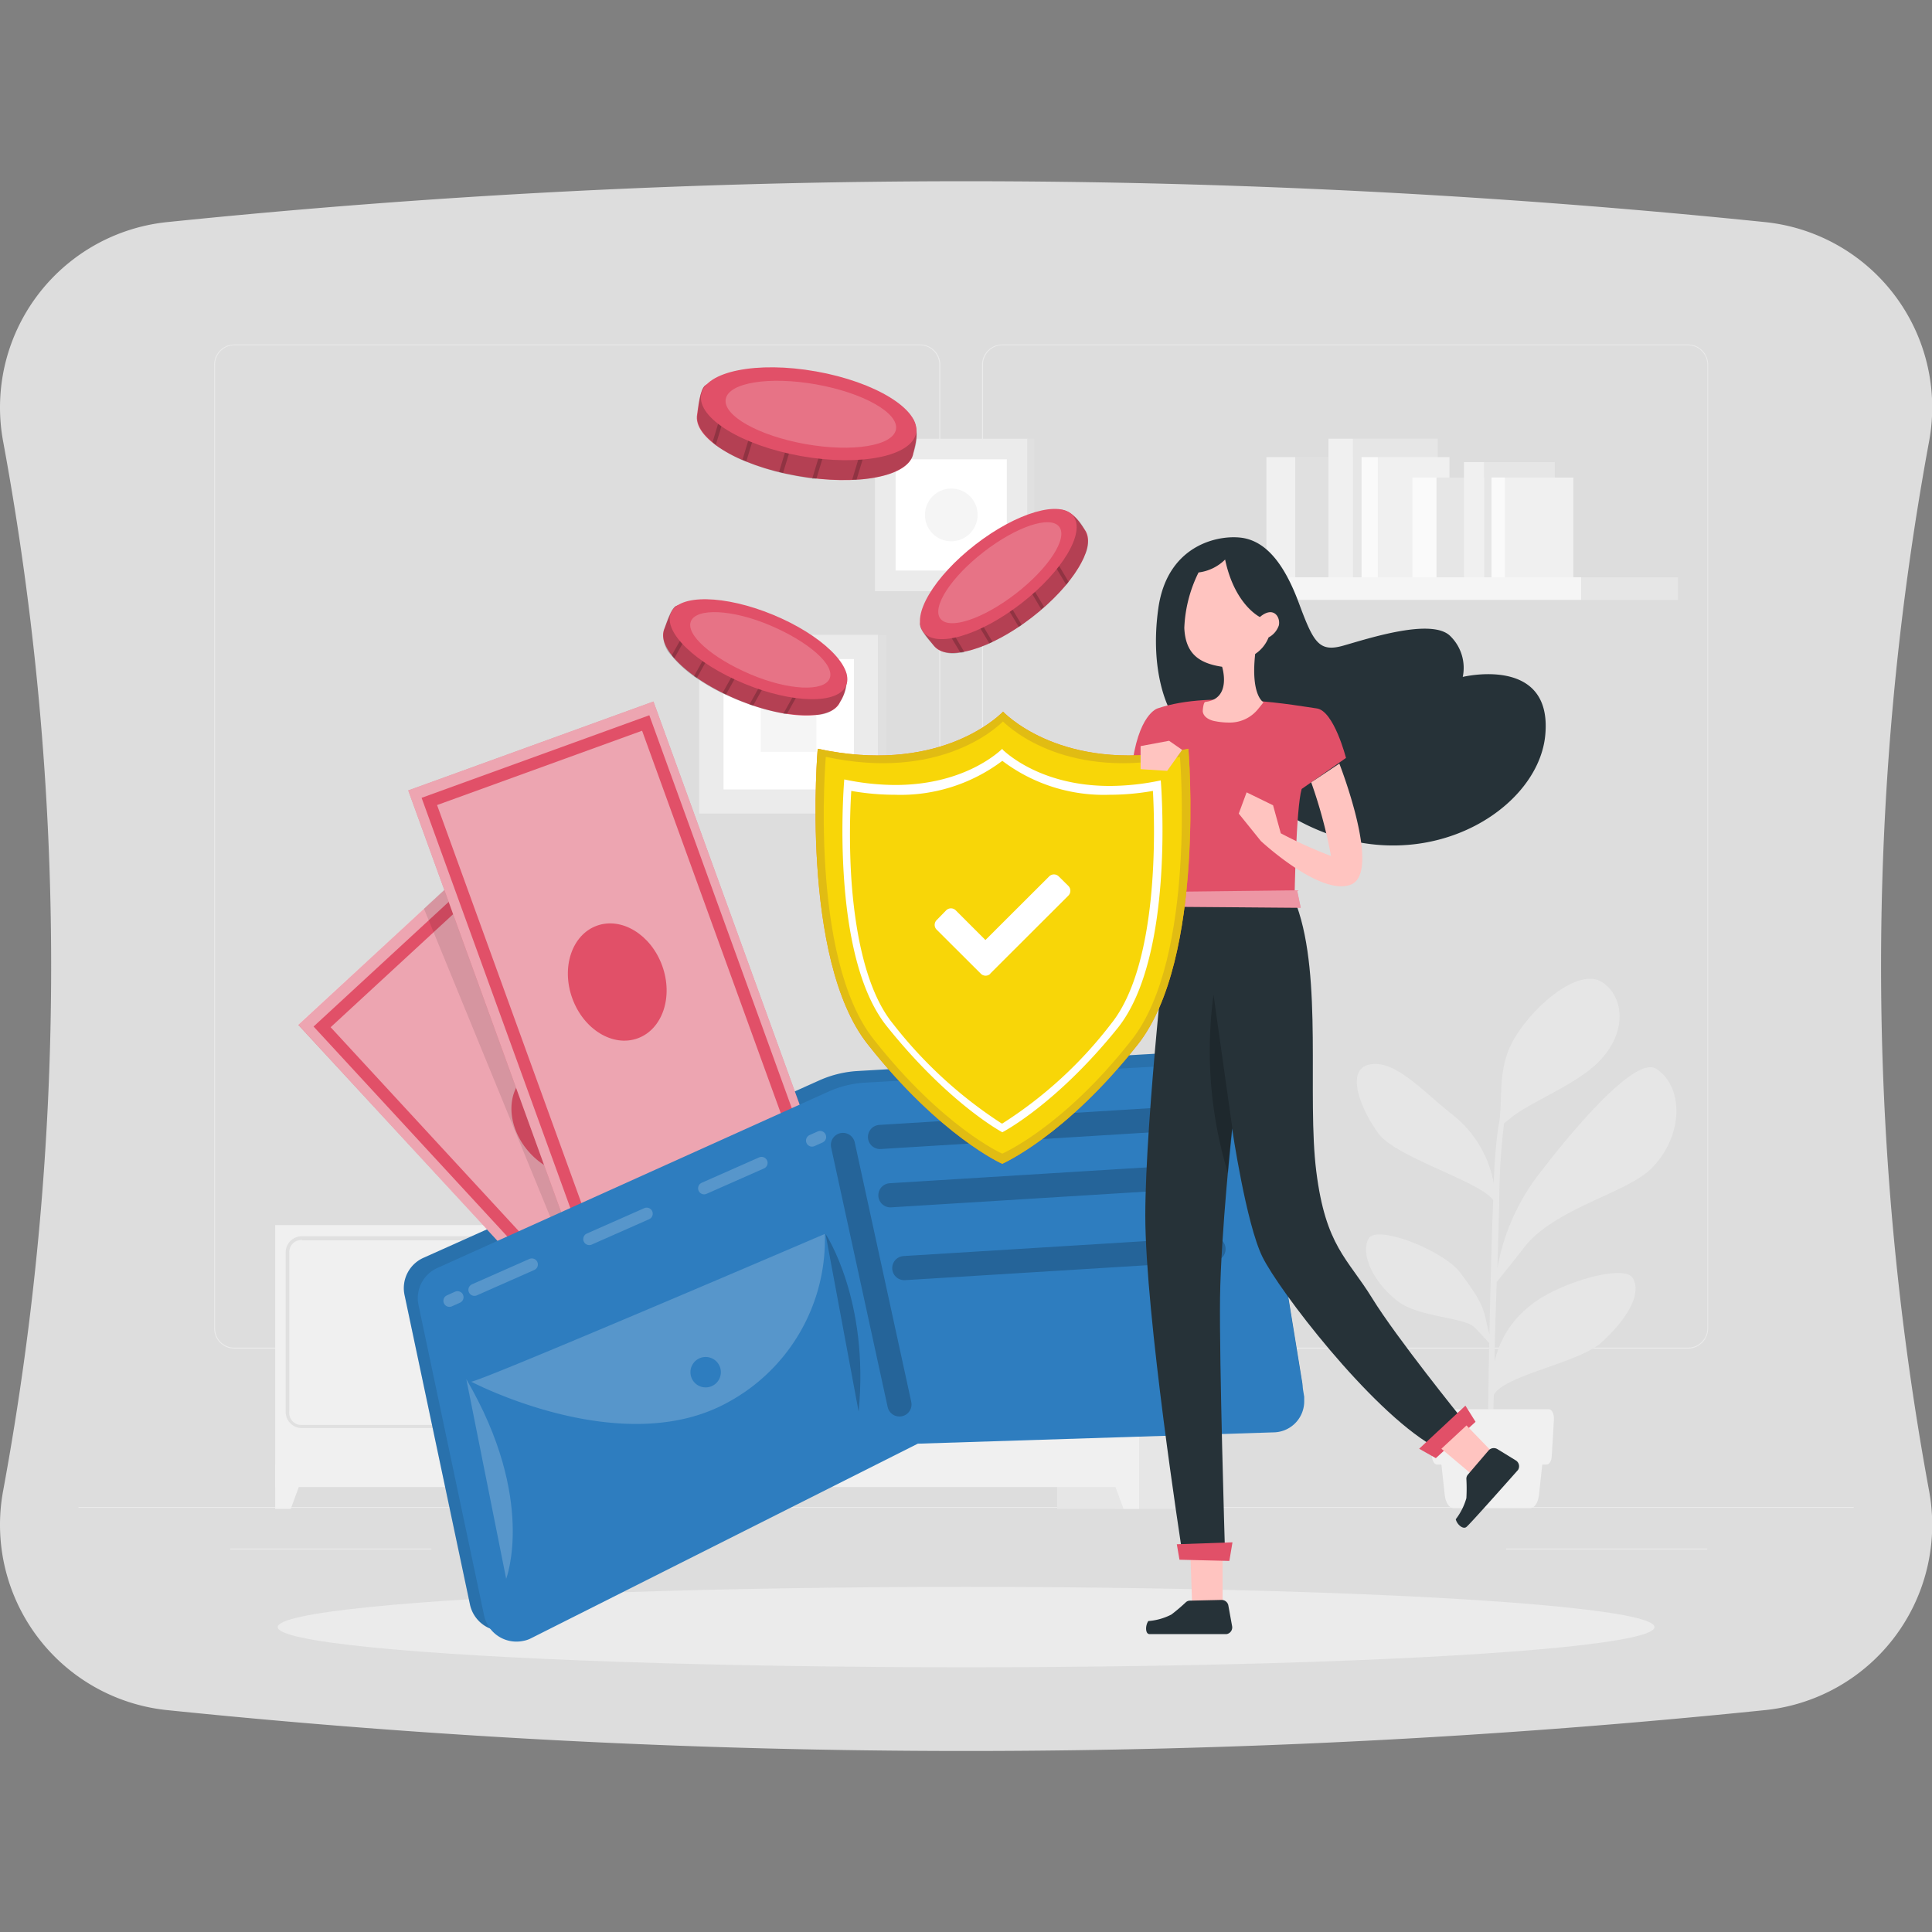 <svg xmlns="http://www.w3.org/2000/svg" width="160" height="160" viewBox="0 0 160 160">
    <rect x="0" y="0" width="160" height="160" fill="#808080" stroke="none"/>
    <defs>
        <clipPath id="clip-path">
            <rect id="Rectangle_7" width="160" height="160" fill="#d0d0d0" rx="10" transform="translate(198 1124)"/>
        </clipPath>
        <style>
            .cls-4{fill:#ebebeb}.cls-5{fill:#e6e6e6}.cls-6{fill:#f0f0f0}.cls-7{fill:#e0e0e0}.cls-17,.cls-20,.cls-8{fill:#fafafa}.cls-14,.cls-9{fill:#fff}.cls-10{fill:#f5f5f5}.cls-11{fill:#e15068}.cls-12,.cls-13,.cls-14,.cls-19,.cls-20{opacity:.2}.cls-15{fill:#2e7dbf}.cls-16{opacity:.1}.cls-17{opacity:.5}.cls-18,.cls-19,.cls-21{fill:none}.cls-18{stroke:#e15068;stroke-miterlimit:10}.cls-19,.cls-21{stroke-linecap:round;stroke-linejoin:round}.cls-19{stroke:#000;stroke-width:2px}.cls-21{stroke:#fafafa}.cls-24{fill:#263238}.cls-25{fill:#ffc4c0}.cls-27{fill:#f7931d}.cls-30{fill:#f8d608}
        </style>
    </defs>
    <g id="Mask_Group_17" clip-path="url(#clip-path)" transform="translate(-198 -1124)">
        <g id="tatiloley-illustrations-04" transform="translate(198.009 1124.009)">
            <path id="Rectangle_7-2" fill="#ddd" d="M13.78 18.39a648.462 648.462 0 0 1 132.44 0 15.43 15.43 0 0 1 13.52 18.21 239.36 239.36 0 0 0 0 86.8 15.43 15.43 0 0 1-13.52 18.21 648.457 648.457 0 0 1-132.44 0A15.43 15.43 0 0 1 .26 123.4a239.36 239.36 0 0 0 0-86.8 15.43 15.43 0 0 1 13.52-18.21z"/>
            <g id="freepik--background-complete--inject-1">
                <path id="Rectangle_2091" d="M0 0H147.02V0.07H0z" class="cls-4" transform="translate(6.49 124.79)"/>
                <path id="Rectangle_2092" d="M0 0H6.82V0.07H0z" class="cls-4" transform="translate(50.61 126.67)"/>
                <path id="Rectangle_2093" d="M0 0H16.66V0.07H0z" class="cls-4" transform="translate(124.72 128.24)"/>
                <path id="Rectangle_2094" d="M0 0H16.66V0.07H0z" class="cls-4" transform="translate(19.05 128.24)"/>
                <path id="Path_11416" d="M76.18 111.68H19.4a1.68 1.68 0 0 1-1.67-1.68V30.19a1.67 1.67 0 0 1 1.67-1.67h56.78a1.68 1.68 0 0 1 1.68 1.68V110a1.69 1.69 0 0 1-1.68 1.68zM19.4 28.58a1.61 1.61 0 0 0-1.6 1.61V110a1.6 1.6 0 0 0 1.6 1.6h56.78a1.6 1.6 0 0 0 1.6-1.6V30.19a1.61 1.61 0 0 0-1.6-1.61z" class="cls-4"/>
                <path id="Path_11417" d="M139.78 111.68H83a1.7 1.7 0 0 1-1.68-1.68V30.19A1.68 1.68 0 0 1 83 28.52h56.78a1.67 1.67 0 0 1 1.67 1.67V110a1.68 1.68 0 0 1-1.67 1.68zM83 28.58a1.61 1.61 0 0 0-1.6 1.61V110a1.6 1.6 0 0 0 1.6 1.6h56.78a1.61 1.61 0 0 0 1.61-1.6V30.19a1.62 1.62 0 0 0-1.61-1.61z" class="cls-4"/>
                <path id="Rectangle_2095" d="M0 0H6.79V23.5H0z" class="cls-5" transform="translate(92.34 101.45)"/>
                <path id="Rectangle_2096" d="M0 0H6.79V23.5H0z" class="cls-5" transform="translate(87.54 101.45)"/>
                <path id="Path_11418" d="M93.04 124.95h1.29v-3.67h-2.65z" class="cls-6"/>
                <path id="Rectangle_2097" d="M0 0H6.79V23.5H0z" class="cls-5" transform="translate(53.41 101.45)"/>
                <path id="Rectangle_2098" d="M0 0H35.26V21.69H0z" class="cls-6" transform="translate(59.07 101.45)"/>
                <path id="Path_11419" d="M92.13 118.26H78.31a1.34 1.34 0 0 1-1.31-1.34v-13.21a1.34 1.34 0 0 1 1.34-1.34h13.78a1.34 1.34 0 0 1 1.34 1.34v13.21a1.34 1.34 0 0 1-1.33 1.34zm-13.82-15.58a1 1 0 0 0-1 1v13.2a1 1 0 0 0 1 1.06h13.81a1 1 0 0 0 1-1v-13.23a1 1 0 0 0-1-1H78.31z" class="cls-7"/>
                <path id="Path_11420" d="M75.07 118.26H61.25a1.34 1.34 0 0 1-1.34-1.34v-13.21a1.34 1.34 0 0 1 1.34-1.34h13.82a1.36 1.36 0 0 1 1.35 1.34v13.21a1.36 1.36 0 0 1-1.35 1.34zm-13.82-15.58a1 1 0 0 0-1 1v13.2a1 1 0 0 0 1 1h13.82a1 1 0 0 0 1.05-1v-13.17a1 1 0 0 0-1.05-1z" class="cls-7"/>
                <path id="Path_11421" d="M73.79 106.54a1.3 1.3 0 1 1 1.3-1.29 1.3 1.3 0 0 1-1.3 1.29z" class="cls-8"/>
                <path id="Path_11422" d="M79.61 106.54a1.3 1.3 0 1 1 1.28-1.3 1.28 1.28 0 0 1-1.28 1.3z" class="cls-8"/>
                <path id="Path_11423" d="M60.36 124.95h-1.29v-3.67h2.64z" class="cls-6"/>
                <path id="Rectangle_2099" d="M0 0H6.79V23.5H0z" class="cls-5" transform="translate(51.25 101.45)"/>
                <path id="Path_11424" d="M56.74 124.95h1.29v-3.67h-2.64z" class="cls-6"/>
                <path id="Rectangle_2100" d="M0 0H35.26V21.69H0z" class="cls-6" transform="translate(22.78 101.45)"/>
                <path id="Path_11425" d="M55.84 118.26H42a1.35 1.35 0 0 1-1.35-1.34v-13.21a1.36 1.36 0 0 1 1.35-1.34h13.8a1.35 1.35 0 0 1 1.35 1.34v13.21a1.34 1.34 0 0 1-1.31 1.34zM42 102.68a1 1 0 0 0-1.05 1v13.2A1 1 0 0 0 42 118h13.83a1 1 0 0 0 1.06-1v-13.29a1.05 1.05 0 0 0-1-1z" class="cls-7"/>
                <path id="Path_11426" d="M38.78 118.26H25a1.34 1.34 0 0 1-1.35-1.34v-13.21a1.34 1.34 0 0 1 1.35-1.34h13.78a1.34 1.34 0 0 1 1.34 1.34v13.21a1.34 1.34 0 0 1-1.34 1.34zM25 102.68a1 1 0 0 0-1.05 1v13.2A1 1 0 0 0 25 118h13.78a1 1 0 0 0 1-1v-13.29a1 1 0 0 0-1-1H25z" class="cls-7"/>
                <path id="Path_11427" d="M37.5 106.54a1.3 1.3 0 1 1 1.3-1.29 1.28 1.28 0 0 1-1.28 1.29z" class="cls-8"/>
                <path id="Path_11428" d="M43.32 106.54a1.364 1.364 0 1 1 1.27-1.28 1.28 1.28 0 0 1-1.27 1.28z" class="cls-8"/>
                <path id="Path_11429" d="M24.07 124.95h-1.29v-3.67h2.64z" class="cls-6"/>
                <path id="Rectangle_2101" d="M0 0H12.63V12.63H0z" class="cls-4" transform="translate(72.45 36.32)"/>
                <path id="Rectangle_2102" d="M0 0H0.56V12.63H0z" class="cls-7" transform="translate(85.08 36.32)"/>
                <path id="Rectangle_2103" d="M0 0H9.21V9.21H0z" class="cls-9" transform="translate(74.16 38.03)"/>
                <path id="Path_11430" d="M80.31 44.18a2.18 2.18 0 0 1-3.08 0 2.19 2.19 0 0 1 0-3.09 2.19 2.19 0 0 1 3.09 0 2.19 2.19 0 0 1-.01 3.09z" class="cls-10"/>
                <path id="Rectangle_2104" d="M0 0H14.81V14.81H0z" class="cls-4" transform="translate(57.9 52.56)"/>
                <path id="Rectangle_2105" d="M0 0H0.66V14.81H0z" class="cls-7" transform="translate(72.71 52.56)"/>
                <path id="Rectangle_2106" d="M0 0H10.8V10.8H0z" class="cls-9" transform="translate(59.91 54.57)"/>
                <path id="Rectangle_2107" d="M0 0H4.6V4.6H0z" class="cls-10" transform="translate(63 57.66)"/>
                <path id="Rectangle_2108" d="M0 0H8.02V1.87H0z" class="cls-5" transform="translate(130.94 47.8)"/>
                <path id="Rectangle_2109" d="M0 0H33.19V1.87H0z" class="cls-10" transform="translate(97.75 47.8)"/>
                <path id="Rectangle_2110" d="M0 0H9.34V9.95H0z" class="cls-7" transform="translate(107.26 37.85)"/>
                <path id="Rectangle_2111" d="M0 0H2.39V9.95H0z" class="cls-6" transform="translate(104.87 37.85)"/>
                <path id="Rectangle_2112" d="M0 0H7.02V11.48H0z" class="cls-5" transform="translate(112.04 36.32)"/>
                <path id="Rectangle_2113" d="M0 0H2.03V11.48H0z" class="cls-6" transform="translate(110.01 36.32)"/>
                <path id="Rectangle_2114" d="M0 0H5.92V9.95H0z" class="cls-6" transform="translate(114.11 37.85)"/>
                <path id="Rectangle_2115" d="M0 0H1.35V9.95H0z" class="cls-8" transform="translate(112.75 37.85)"/>
                <path id="Rectangle_2116" d="M0 0H7.76V8.26H0z" class="cls-5" transform="translate(118.95 39.54)"/>
                <path id="Rectangle_2117" d="M0 0H1.99V8.26H0z" class="cls-8" transform="translate(116.96 39.54)"/>
                <path id="Rectangle_2118" d="M0 0H5.83V9.54H0z" class="cls-5" transform="translate(122.92 38.26)"/>
                <path id="Rectangle_2119" d="M0 0H1.68V9.54H0z" class="cls-6" transform="translate(121.23 38.26)"/>
                <path id="Rectangle_2120" d="M0 0H5.66V8.26H0z" class="cls-6" transform="translate(124.63 39.54)"/>
                <path id="Rectangle_2121" d="M0 0H1.12V8.26H0z" class="cls-8" transform="translate(123.51 39.54)"/>
                <path id="Path_11431" d="M126.19 103.33c2.51-3.28 8.49-4.5 10.56-6.57 2.7-2.71 2.69-6.79.39-8.26-2-1.27-8.64 7.35-9.38 8.32A17.93 17.93 0 0 0 124 105c.06-2 .11-3.89.15-5.33a56.4 56.4 0 0 1 .4-6.65c.29-.23.6-.49.79-.63 1.61-1.2 5.16-2.62 6.94-4.36 2.6-2.54 2.18-5.59.36-6.72s-5.27 1.62-7.06 4.39-1 5.43-1.52 7.72a42.66 42.66 0 0 0-.36 4.58 9.37 9.37 0 0 0-3.63-5.86c-2.46-2-4.58-4.36-6.61-4s-.93 3.47.67 5.7c1.43 2 8.48 4 9.52 5.54-.13 3.24-.23 7.31-.31 11.11-.56-2-.17-2.13-2.45-5.14-1.36-1.79-6.91-4-7.57-2.77s.34 3.56 2.44 5.18c1.69 1.31 5.43 1.31 6.31 2.13.2.18.88.91 1.25 1.33-.09 4.64-.13 8.74-.08 10.14h.36c0-.36 0-2.72.1-5.85.91-1.66 7.06-2.64 8.94-4.36s3.41-3.92 2.56-5.33c-.71-1.18-6.29.42-8.57 2.37a8.05 8.05 0 0 0-2.86 4.56c0-2.13.11-4.41.17-6.57.46-.62 1.5-1.86 2.25-2.85z" class="cls-5"/>
                <path id="Path_11432" d="M126.73 124.89h-6.37c-.35 0-.65-.46-.72-1.08l-.45-4.12h8.7l-.45 4.12c-.07.62-.37 1.08-.71 1.08z" class="cls-6"/>
                <path id="Path_11433" d="M128.08 121.28H119c-.21 0-.4-.29-.42-.7l-.18-3c0-.46.16-.88.42-.88h9.44c.26 0 .45.41.42.88l-.18 3c-.02.42-.21.7-.42.7z" class="cls-6"/>
                <g id="freepik--Shadow--inject-62--inject-1">
                    <ellipse id="freepik--path--inject-62--inject-1" cx="57.01" cy="3.33" class="cls-4" rx="57.01" ry="3.33" transform="translate(22.99 131.41)"/>
                </g>
            </g>
            <g id="freepik--Coins--inject-1">
                <path id="Path_11434" d="M69.56 58.13c-.65 1.57-4.48 1.47-8.48-.19s-6.74-4.27-6.08-5.85c.15-.36.59-1.73 1-1.92 1.49-.63 4.33.79 7.41 2.06 2.87 1.18 6.15 1.94 6.65 3.5a3.5 3.5 0 0 1-.5 2.4z" class="cls-11"/>
                <path id="Path_11435" d="M70.08 55.73a3.32 3.32 0 0 1-.52 2.4 2.19 2.19 0 0 1-1.86 1.06h-.36a9.94 9.94 0 0 1-2.18-.11h-.31a18.929 18.929 0 0 1-2.49-.64l-.3-.1-1-.38c-.34-.14-.66-.3-1-.44l-.27-.13a16.371 16.371 0 0 1-2.14-1.25l-.2-.14a9.78 9.78 0 0 1-1.63-1.45 2.431 2.431 0 0 1-.2-.25 2.26 2.26 0 0 1-.62-2.21c.16-.39.51-1.73 1-1.92a3.41 3.41 0 0 1 1.9 0l.3.07a46.13 46.13 0 0 1 5.21 2c2.23.92 4.87 1.88 6.16 3a2.179 2.179 0 0 1 .22.21 2.06 2.06 0 0 1 .29.28z" class="cls-12"/>
                <g id="Group_3377" class="cls-13">
                    <path id="Path_11436" d="M58.35 50l-.13.24-2.39 4.28-.21-.25 2.3-4.1.18-.32z"/>
                </g>
                <g id="Group_3378" class="cls-13">
                    <path id="Path_11437" d="M60.16 51.73l-2.46 4.41-.24-.14 2.44-4.38z"/>
                </g>
                <g id="Group_3379" class="cls-13">
                    <path id="Path_11438" d="M64.68 54.26l-2.32 4.17-.3-.1 2.36-4.23z"/>
                </g>
                <g id="Group_3380" class="cls-13">
                    <path id="Path_11439" d="M62.58 53.08l-2.47 4.43-.28-.13 2.49-4.45z"/>
                </g>
                <g id="Group_3381" class="cls-13">
                    <path id="Path_11440" d="M67.43 55.06l-2.27 4.06h-.31l2.32-4.15z"/>
                </g>
                <path id="Path_11441" d="M70.07 56.75c-.65 1.58-4.43 1.52-8.44-.14s-6.74-4.27-6.08-5.85S60 49.25 64 50.9s6.72 4.26 6.07 5.85z" class="cls-11"/>
                <path id="Path_11442" d="M68.7 56.18c-.46 1.11-3.4 1-6.57-.35s-5.38-3.28-4.92-4.39 3.41-1 6.58.35 5.37 3.27 4.91 4.39z" class="cls-14"/>
                <path id="Path_11443" d="M89.82 43.85c1.05 1.35-.94 4.62-4.37 7.27s-7.06 3.72-8.11 2.36c-.24-.32-1.21-1.36-1.15-1.85.19-1.61 2.84-3.36 5.47-5.4 2.45-1.9 4.74-4.37 6.35-4 .99.18 1.52 1.24 1.81 1.62z" class="cls-11"/>
                <path id="Path_11444" d="M88 42.21a3.32 3.32 0 0 1 1.81 1.64 2.18 2.18 0 0 1 0 2.15.938.938 0 0 1-.14.33 9.53 9.53 0 0 1-1.18 1.83c-.06.09-.13.16-.19.25a18.411 18.411 0 0 1-1.8 1.84l-.23.2c-.26.23-.54.45-.82.67s-.57.43-.86.63l-.25.17a16.85 16.85 0 0 1-2.15 1.23l-.26.13a10.13 10.13 0 0 1-2.08.68 1.55 1.55 0 0 1-.31.06 2.24 2.24 0 0 1-2.2-.53c-.26-.34-1.24-1.31-1.15-1.84a3.45 3.45 0 0 1 .95-1.65 2.129 2.129 0 0 1 .21-.22 43.381 43.381 0 0 1 4.32-3.53c1.91-1.47 4-3.29 5.65-3.86a1.4 1.4 0 0 1 .29-.09 1.77 1.77 0 0 1 .39-.09z" class="cls-12"/>
                <g id="Group_3382" class="cls-13">
                    <path id="Path_11445" d="M77.19 49.53l.15.24L79.86 54a1.8 1.8 0 0 1-.32.06l-2.41-4-.19-.3z"/>
                </g>
                <g id="Group_3383" class="cls-13">
                    <path id="Path_11446" d="M79.6 48.83l2.59 4.32-.26.13L79.35 49z"/>
                </g>
                <g id="Group_3384" class="cls-13">
                    <path id="Path_11447" d="M84 46.16l2.46 4.1-.23.19-2.48-4.14z"/>
                </g>
                <g id="Group_3385" class="cls-13">
                    <path id="Path_11448" d="M82 47.4l2.61 4.35-.24.17-2.63-4.37z"/>
                </g>
                <g id="Group_3386" class="cls-13">
                    <path id="Path_11449" d="M86.11 44.18l2.38 4c-.06.09-.12.16-.19.25l-2.45-4.08z"/>
                </g>
                <ellipse id="Ellipse_1310" cx="7.85" cy="3.09" class="cls-11" rx="7.85" ry="3.09" transform="rotate(-37.76 110.23 -84.074)"/>
                <ellipse id="Ellipse_1311" cx="6.22" cy="2.18" class="cls-14" rx="6.22" ry="2.18" transform="rotate(-37.76 110.65 -87.149)"/>
                <path id="Path_11450" d="M75.63 37.53C75.3 39.47 71 40.28 66 39.4s-8.63-3.15-8.28-5.09c.08-.45.22-2.09.68-2.41 1.52-1.08 5.07-.18 8.85.49 3.52.63 7.38.68 8.34 2.3.62 1 .14 2.31.04 2.84z" class="cls-11"/>
                <path id="Path_11451" d="M75.63 34.7a3.77 3.77 0 0 1 0 2.82c-.12.7-.79 1.27-1.83 1.66l-.39.13a11.58 11.58 0 0 1-2.48.41 2.36 2.36 0 0 0-.37 0 19.49 19.49 0 0 1-3-.11h-.34c-.4-.05-.81-.11-1.22-.19s-.8-.15-1.19-.24l-.34-.08a20 20 0 0 1-2.71-.89l-.32-.12a11.46 11.46 0 0 1-2.18-1.24L59 36.6c-.91-.74-1.38-1.54-1.24-2.28.08-.49.15-2.06.67-2.42a3.86 3.86 0 0 1 2.14-.47h.36a52.192 52.192 0 0 1 6.35 1c2.74.49 5.94.92 7.66 1.84l.3.18a2.19 2.19 0 0 1 .39.25z" class="cls-12"/>
                <g id="Group_3387" class="cls-13">
                    <path id="Path_11452" d="M61 31.13l-.09.31-1.64 5.39-.27-.22 1.57-5.17.12-.4z"/>
                </g>
                <g id="Group_3388" class="cls-13">
                    <path id="Path_11453" d="M63.48 32.64l-1.68 5.55-.32-.13 1.68-5.53z"/>
                </g>
                <g id="Group_3389" class="cls-13">
                    <path id="Path_11454" d="M69.19 34.38l-1.59 5.26h-.35l1.62-5.31z"/>
                </g>
                <g id="Group_3390" class="cls-13">
                    <path id="Path_11455" d="M66.54 33.57l-1.7 5.59-.33-.08 1.7-5.61z"/>
                </g>
                <g id="Group_3391" class="cls-13">
                    <path id="Path_11456" d="M72.48 34.61l-1.56 5.12a2.169 2.169 0 0 0-.36 0l1.59-5.24z"/>
                </g>
                <ellipse id="Ellipse_1312" cx="3.56" cy="9.04" class="cls-11" rx="3.56" ry="9.04" transform="rotate(-79.91 50.31 -16.19)"/>
                <ellipse id="Ellipse_1313" cx="2.51" cy="7.16" class="cls-14" rx="2.51" ry="7.16" transform="rotate(-79.91 51.022 -17.846)"/>
            </g>
            <g id="freepik--Wallet--inject-1">
                <path id="Path_11457" d="M101.3 86.93L71 88.69a9 9 0 0 0-3.1.75l-32.82 14.71a2.75 2.75 0 0 0-1.59 3.07l5.43 25.69a2.78 2.78 0 0 0 3.31 2.09 2.61 2.61 0 0 0 .66-.24l32.44-16.19 30-1a2.59 2.59 0 0 0 2.52-2.66 1.841 1.841 0 0 0 0-.33l-4-24.59c-.28-1.26-1.25-3.1-2.55-3.06z" class="cls-15"/>
                <path id="Path_11458" d="M101.3 86.93L71 88.69a9 9 0 0 0-3.1.75l-32.82 14.71a2.75 2.75 0 0 0-1.59 3.07l5.43 25.69a2.78 2.78 0 0 0 3.31 2.09 2.61 2.61 0 0 0 .66-.24l32.44-16.19 30-1a2.59 2.59 0 0 0 2.52-2.66 1.841 1.841 0 0 0 0-.33l-4-24.59c-.28-1.26-1.25-3.1-2.55-3.06z" class="cls-16"/>
                <path id="Rectangle_2122" d="M0 0H21.6V42.04H0z" class="cls-11" transform="rotate(-42.7 120.898 10.846)"/>
                <path id="Path_11459" d="M69.06 101.12l-15.89 14.64-28.49-30.92 10.42-9.6 5.46-5.04.91.99z" class="cls-17"/>
                <path id="Rectangle_2123" d="M0 0H19.06V39.33H0z" class="cls-18" transform="rotate(-42.7 122.102 8.406)"/>
                <ellipse id="Ellipse_1314" cx="3.96" cy="4.96" class="cls-11" rx="3.96" ry="4.96" transform="rotate(-42.7 137.736 -5.909)"/>
                <path id="Path_11460" d="M53.01 103.21l-5.65 1.95L35.1 75.24l5.46-5.04.91.99z" class="cls-16"/>
                <path id="Rectangle_2124" d="M0 0H21.6V42.04H0z" class="cls-11" transform="rotate(-19.93 203.164 -63.465)"/>
                <path id="Rectangle_2125" d="M0 0H21.6V42.04H0z" class="cls-17" transform="rotate(-19.93 203.164 -63.465)"/>
                <path id="Rectangle_2126" d="M0 0H19.06V39.33H0z" class="cls-18" transform="rotate(-19.93 206.63 -67.978)"/>
                <ellipse id="Ellipse_1315" cx="3.96" cy="4.96" class="cls-11" rx="3.96" ry="4.96" transform="rotate(-19.93 244.835 -91.037)"/>
                <path id="Path_11461" d="M101.5 88l-29.85 1.65a8.55 8.55 0 0 0-3.06.75L36.21 105a2.74 2.74 0 0 0-1.56 3.07l5.43 25.7a2.74 2.74 0 0 0 3.26 2.11 2.25 2.25 0 0 0 .66-.23l32-16.1 29.55-.94A2.57 2.57 0 0 0 108 116v-.33l-4-24.59c-.26-1.3-1.21-3.15-2.5-3.08z" class="cls-15"/>
                <path id="Line_5" d="M0 1.58L25.6 0" class="cls-19" transform="translate(72.87 92.57)"/>
                <path id="Line_6" d="M0 0L4.68 21.49" class="cls-19" transform="translate(69.8 94.81)"/>
                <path id="Path_11462" d="M38.61 114.21l3.3 16.53s2.53-6.56-3.3-16.53z" class="cls-20"/>
                <path id="Path_11463" d="M39 114.41c.11.29 29.3-12.23 29.3-12.23a15.33 15.33 0 0 1-8 13.93c-8.79 4.89-21.3-1.7-21.3-1.7z" class="cls-20"/>
                <circle id="Ellipse_1316" cx="1.26" cy="1.26" r="1.26" class="cls-15" transform="translate(57.17 112.37)"/>
                <path id="Path_11464" d="M68.36 102.18s3.64 5.44 2.74 14.72" class="cls-12"/>
                <g id="Group_3392" class="cls-13">
                    <path id="Line_7" d="M0 0.3L0.67 0" class="cls-21" transform="translate(37.21 107.42)"/>
                    <path id="Line_8" fill="none" stroke="#fafafa" stroke-dasharray="5.2 5.2" stroke-linecap="round" stroke-linejoin="round" d="M0 12.05L27.26 0" transform="translate(39.28 94.76)"/>
                    <path id="Line_9" d="M0 0.3L0.67 0" class="cls-21" transform="translate(67.24 94.15)"/>
                </g>
                <path id="Line_10" d="M0 1.58L25.6 0" class="cls-19" transform="translate(73.73 97.4)"/>
                <path id="Line_11" d="M0 1.58L25.61 0" class="cls-19" transform="translate(74.88 103.43)"/>
            </g>
            <g id="freepik--Character--inject-1">
                <path id="Path_11465" fill="#b97964" d="M94.87 62.21s-.64 6.86-3.19 7.45a7.77 7.77 0 0 1-4.68-.47l-2.07-1.6-1 3.53s1.11 1.5 3.41.46c0 0 4.12 1.81 6.4 0s3-6.78 3-6.78z"/>
                <path id="Path_11466" d="M96.92 58.88s-1.78-3-1-8.52 5.42-6.18 7.2-5.78 3.23 2.1 4.44 5.36 1.66 4.09 3.68 3.52 7.4-2.35 8.89-.76a3.68 3.68 0 0 1 1 3.35s7.48-1.82 6.83 4.85-11.44 12.89-21.7 6.31-9.34-8.33-9.34-8.33z" class="cls-24"/>
                <path id="Path_11467" d="M96.84 75s-2 17.48-2 25.67 3 27.51 3 27.51h3.59s-.47-15.44-.4-20.73 1-14 1-14 1.15 7.86 2.51 10.63 8.87 12.6 14.09 15.65l2.44-2.24s-5.42-6.7-7.45-10-3.84-4.28-4.62-10.49.54-16-1.62-22z" class="cls-24"/>
                <path id="Path_11468" d="M102.05 93.45l-1.56-11.08a34.74 34.74 0 0 0 1.2 14.79z" class="cls-12"/>
                <path id="Path_11469" d="M98.59 129.18l.12 3.43 2.41.2.12-.32v-3.55z" class="cls-25"/>
                <path id="Path_11470" d="M97.45 127.88l.22 1.28 4.13.1.26-1.54z" class="cls-11"/>
                <path id="Path_11471" d="M117.52 119.97l3.83-3.57.84 1.34-3.29 3.01z" class="cls-11"/>
                <path id="Path_11472" d="M119.36 119.97l2.53 2.13 1.63-1.91-2.08-2.15z" class="cls-25"/>
                <path id="Path_11473" d="M124 120l1.53.94a.57.57 0 0 1 .18.78l-.06.07c-1.11 1.25-3.94 4.44-4.22 4.66s-.77-.2-.88-.64a5.18 5.18 0 0 0 .88-1.75 13.877 13.877 0 0 0 0-1.58.52.52 0 0 1 .12-.36l1.71-2a.58.58 0 0 1 .74-.12z" class="cls-24"/>
                <path id="Path_11474" d="M101.71 132.91l.32 1.76a.56.56 0 0 1-.46.65h-6.38c-.36 0-.36-.71-.1-1.08a5 5 0 0 0 1.91-.54 14.742 14.742 0 0 0 1.18-1 .51.51 0 0 1 .35-.15l2.63-.06a.57.57 0 0 1 .55.42z" class="cls-24"/>
                <path id="Path_11475" d="M107.79 65.33l3.67-2.57s-1-3.91-2.42-4.1-8.63-1.56-13.19 0c0 0-1.64.46-2.15 5.07l2 .63s.7 8.62 1.13 10h10.37s.12-7.47.59-9.03z" class="cls-11"/>
                <path id="Path_11476" d="M108.58 64.78a40 40 0 0 1 1.64 6.1 36.9 36.9 0 0 1-4.16-1.88l-.64-2.32-2.19-1.07-.65 1.76 1.83 2.27s5 4.66 7.5 3.59-1-10-1-10z" class="cls-25"/>
                <path id="Path_11477" d="M99.25 47.4a11.29 11.29 0 0 0-1.18 4.6c.1 2.07 1.14 2.91 3.13 3.21 0 0 .84 2.64-1.38 2.91-.17 0-.23.69-.22.8.06.43.49.67.89.77a6 6 0 0 0 1.27.14 3 3 0 0 0 2.37-1.06c.05-.05.5-.62.5-.62s-1.07-.53-.69-4a2.93 2.93 0 0 0 1.11-1.37 1.76 1.76 0 0 0 .85-1c.15-.69-.45-1.64-1.57-.69 0 0-2.09-1-2.88-4.76a3.79 3.79 0 0 1-2.2 1.07z" class="cls-25"/>
                <path id="Path_11478" d="M96.42 73.85v1.23l11.29.09-.3-1.45z" class="cls-11"/>
                <path id="Path_11479" fill="#fff" d="M96.42 73.85v1.23l11.29.09-.3-1.45z" opacity="0.4"/>
            </g>
            <path id="Path_647" d="M98.41 62c-9.74 2.1-14.69-2.4-15.35-3.07-.67.68-5.61 5.17-15.35 3.07 0 0-1.5 17.42 4.18 24.52C77.87 94.09 83 96.39 83 96.37s5.19-2.24 11.21-9.87c5.65-7.14 4.2-24.5 4.2-24.5z" class="cls-27"/>
            <g id="Group_173" opacity="0.1">
                <path id="Path_648" d="M98.41 62c-9.74 2.1-14.69-2.4-15.35-3.07-.67.68-5.61 5.17-15.35 3.07 0 0-1.5 17.42 4.18 24.52C77.87 94.09 83 96.39 83 96.37s5.19-2.24 11.21-9.87c5.65-7.14 4.2-24.5 4.2-24.5z" class="cls-27"/>
            </g>
            <g id="Group_174">
                <path id="Path_649" fill="#e1bc13" d="M98.41 62c-9.74 2.1-14.69-2.4-15.35-3.07-.67.68-5.61 5.17-15.35 3.07 0 0-1.5 17.42 4.18 24.52C77.87 94.09 83 96.39 83 96.37s5.19-2.24 11.21-9.87c5.65-7.14 4.2-24.5 4.2-24.5z"/>
            </g>
            <g id="Group_175">
                <path id="Path_650" d="M97.72 62.67c-9.3 2-14-2.29-14.67-2.93-.64.64-5.36 4.93-14.67 2.93 0 0-1.43 16.65 4 23.44C78.1 93.36 83 95.55 83 95.53s5-2.13 10.71-9.42c5.38-6.83 4-23.44 4-23.44z" class="cls-30"/>
            </g>
            <path id="Path_651" d="M83 93.4c-.74-.42-4.65-2.78-9.3-8.48-4.25-5.24-3.65-17.58-3.49-19.92a20.431 20.431 0 0 0 3.91.41 13.36 13.36 0 0 0 8.88-2.9 13.33 13.33 0 0 0 8.88 2.93A20.5 20.5 0 0 0 95.8 65c.15 2.31.72 14.63-3.52 19.89C87.71 90.64 83.75 93 83 93.4z" class="cls-30"/>
            <path id="Path_652" d="M83 63a13.93 13.93 0 0 0 8.88 2.81 20.57 20.57 0 0 0 3.59-.32c.17 3 .51 14.34-3.46 19.28a35 35 0 0 1-9 8.26h-.07a36.52 36.52 0 0 1-9-8.26c-2.39-2.93-3.19-8.18-3.45-12.09a59.48 59.48 0 0 1 0-7.19 20.68 20.68 0 0 0 3.6.32A14 14 0 0 0 83 63m0-1c-.47.44-3.34 3-8.87 3a20.66 20.66 0 0 1-4.22-.46s-1.28 14.56 3.57 20.5c5.15 6.41 9.52 8.72 9.52 8.72s4.44-2.28 9.56-8.64c4.8-6 3.56-20.5 3.56-20.5a20.66 20.66 0 0 1-4.22.46c-5.53 0-8.4-2.57-8.87-3z" class="cls-9"/>
            <path id="Path_653" d="M96.81 61.34l1.08.75-1.24 1.74-2.2-.14v-1.91z" class="cls-25"/>
            <path id="Path_655" d="M82 80.62l6.47-6.46a.57.57 0 0 0 0-.8l-.8-.79a.56.56 0 0 0-.79 0l-5.28 5.27-2.46-2.46a.56.56 0 0 0-.79 0l-.79.81a.56.56 0 0 0 0 .79l3.66 3.65a.56.56 0 0 0 .79 0z" class="cls-9"/>
        </g>
    </g>
</svg>
